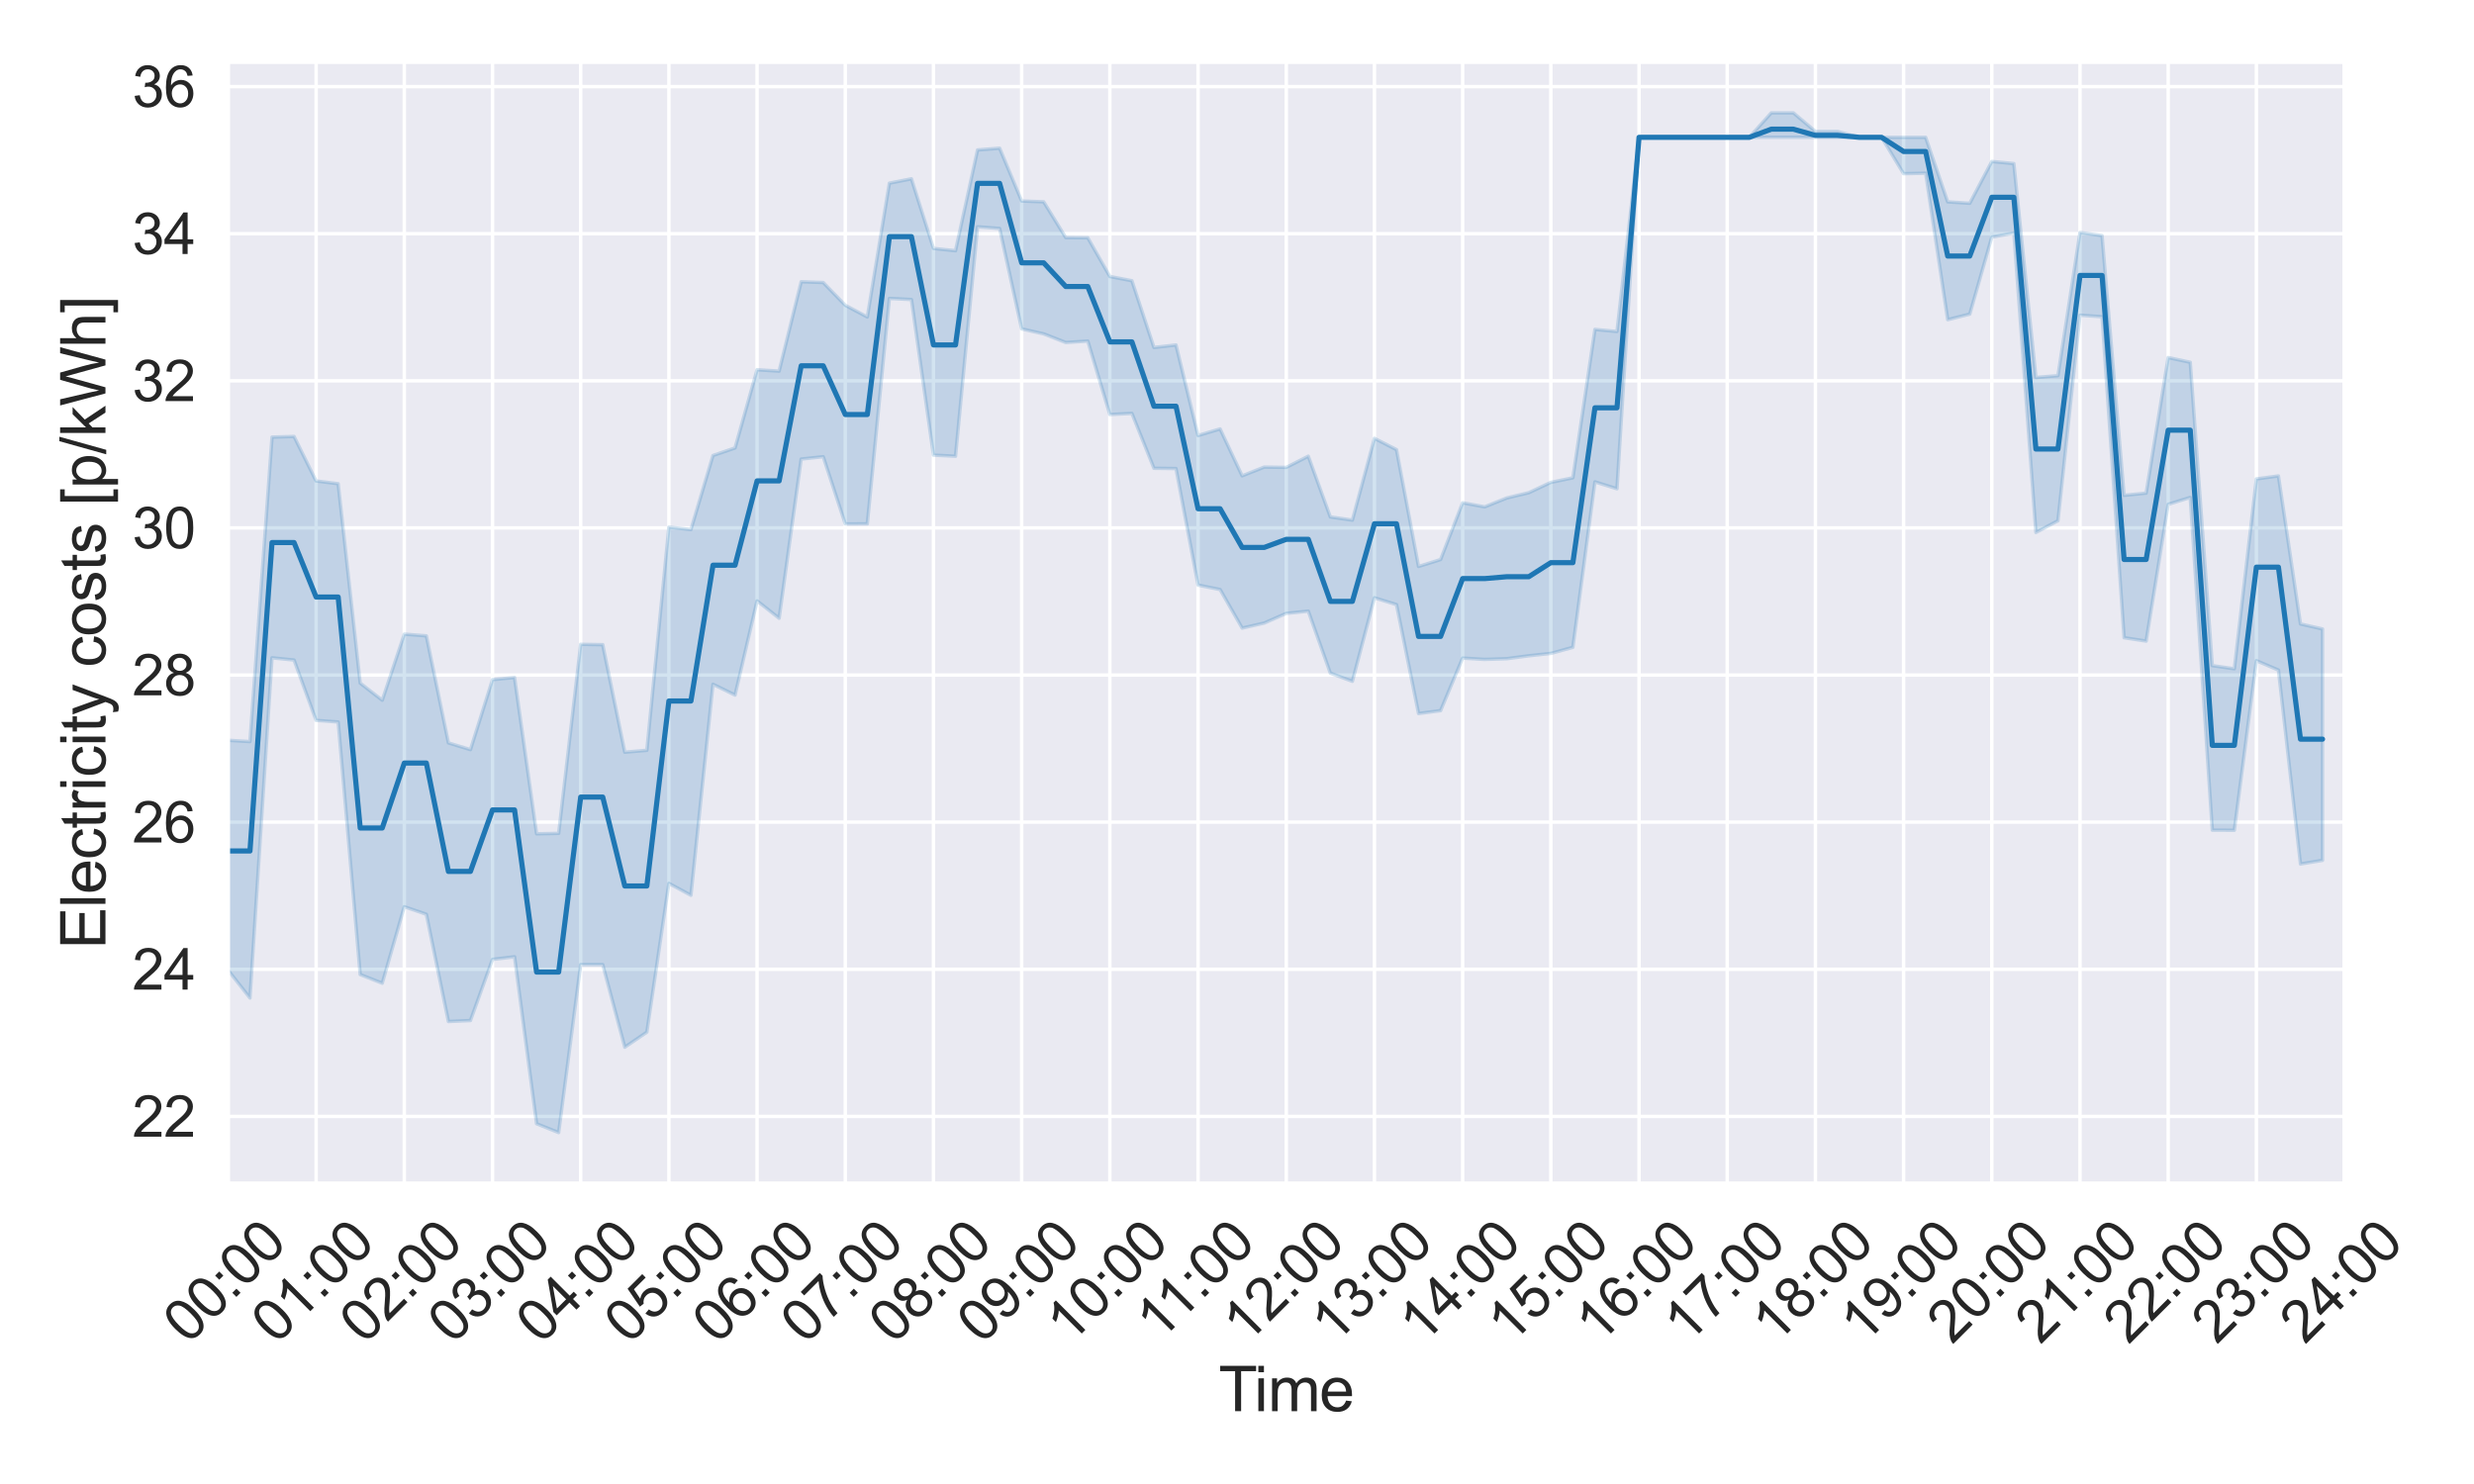 <?xml version="1.0" encoding="utf-8" standalone="no"?>
<!DOCTYPE svg PUBLIC "-//W3C//DTD SVG 1.1//EN"
  "http://www.w3.org/Graphics/SVG/1.1/DTD/svg11.dtd">
<svg xmlns:xlink="http://www.w3.org/1999/xlink" width="720pt" height="432pt" viewBox="0 0 720 432" xmlns="http://www.w3.org/2000/svg" version="1.1">
 <defs>
  <style type="text/css">*{stroke-linejoin: round; stroke-linecap: butt}</style>
 </defs>
 <g id="figure_1">
  <g id="patch_1">
   <path d="M 0 432 
L 720 432 
L 720 0 
L 0 0 
z
" style="fill: #ffffff"/>
  </g>
  <g id="axes_1">
   <g id="patch_2">
    <path d="M 66.33 344.547 
L 682.335 344.547 
L 682.335 18 
L 66.33 18 
z
" style="fill: #eaeaf2"/>
   </g>
   <g id="matplotlib.axis_1">
    <g id="xtick_1">
     <g id="line2d_1">
      <path d="M 66.33 344.547 
L 66.33 18 
" clip-path="url(#p50f8097644)" style="fill: none; stroke: #ffffff; stroke-linecap: round"/>
     </g>
     <g id="text_1">
      <!-- 00:00 -->
      <g style="fill: #262626" transform="translate(54.749 391.592) rotate(-45) scale(0.165 -0.165)">
       <defs>
        <path id="ArialMT-30" d="M 266 2259 
Q 266 3072 433 3567 
Q 600 4063 929 4331 
Q 1259 4600 1759 4600 
Q 2128 4600 2406 4451 
Q 2684 4303 2865 4023 
Q 3047 3744 3150 3342 
Q 3253 2941 3253 2259 
Q 3253 1453 3087 958 
Q 2922 463 2592 192 
Q 2263 -78 1759 -78 
Q 1097 -78 719 397 
Q 266 969 266 2259 
z
M 844 2259 
Q 844 1131 1108 757 
Q 1372 384 1759 384 
Q 2147 384 2411 759 
Q 2675 1134 2675 2259 
Q 2675 3391 2411 3762 
Q 2147 4134 1753 4134 
Q 1366 4134 1134 3806 
Q 844 3388 844 2259 
z
" transform="scale(0.016)"/>
        <path id="ArialMT-3a" d="M 578 2678 
L 578 3319 
L 1219 3319 
L 1219 2678 
L 578 2678 
z
M 578 0 
L 578 641 
L 1219 641 
L 1219 0 
L 578 0 
z
" transform="scale(0.016)"/>
       </defs>
       <use xlink:href="#ArialMT-30"/>
       <use xlink:href="#ArialMT-30" x="55.615"/>
       <use xlink:href="#ArialMT-3a" x="111.23"/>
       <use xlink:href="#ArialMT-30" x="139.014"/>
       <use xlink:href="#ArialMT-30" x="194.629"/>
      </g>
     </g>
    </g>
    <g id="xtick_2">
     <g id="line2d_2">
      <path d="M 91.997 344.547 
L 91.997 18 
" clip-path="url(#p50f8097644)" style="fill: none; stroke: #ffffff; stroke-linecap: round"/>
     </g>
     <g id="text_2">
      <!-- 01:00 -->
      <g style="fill: #262626" transform="translate(80.416 391.592) rotate(-45) scale(0.165 -0.165)">
       <defs>
        <path id="ArialMT-31" d="M 2384 0 
L 1822 0 
L 1822 3584 
Q 1619 3391 1289 3197 
Q 959 3003 697 2906 
L 697 3450 
Q 1169 3672 1522 3987 
Q 1875 4303 2022 4600 
L 2384 4600 
L 2384 0 
z
" transform="scale(0.016)"/>
       </defs>
       <use xlink:href="#ArialMT-30"/>
       <use xlink:href="#ArialMT-31" x="55.615"/>
       <use xlink:href="#ArialMT-3a" x="111.23"/>
       <use xlink:href="#ArialMT-30" x="139.014"/>
       <use xlink:href="#ArialMT-30" x="194.629"/>
      </g>
     </g>
    </g>
    <g id="xtick_3">
     <g id="line2d_3">
      <path d="M 117.664 344.547 
L 117.664 18 
" clip-path="url(#p50f8097644)" style="fill: none; stroke: #ffffff; stroke-linecap: round"/>
     </g>
     <g id="text_3">
      <!-- 02:00 -->
      <g style="fill: #262626" transform="translate(106.083 391.592) rotate(-45) scale(0.165 -0.165)">
       <defs>
        <path id="ArialMT-32" d="M 3222 541 
L 3222 0 
L 194 0 
Q 188 203 259 391 
Q 375 700 629 1000 
Q 884 1300 1366 1694 
Q 2113 2306 2375 2664 
Q 2638 3022 2638 3341 
Q 2638 3675 2398 3904 
Q 2159 4134 1775 4134 
Q 1369 4134 1125 3890 
Q 881 3647 878 3216 
L 300 3275 
Q 359 3922 746 4261 
Q 1134 4600 1788 4600 
Q 2447 4600 2831 4234 
Q 3216 3869 3216 3328 
Q 3216 3053 3103 2787 
Q 2991 2522 2730 2228 
Q 2469 1934 1863 1422 
Q 1356 997 1212 845 
Q 1069 694 975 541 
L 3222 541 
z
" transform="scale(0.016)"/>
       </defs>
       <use xlink:href="#ArialMT-30"/>
       <use xlink:href="#ArialMT-32" x="55.615"/>
       <use xlink:href="#ArialMT-3a" x="111.23"/>
       <use xlink:href="#ArialMT-30" x="139.014"/>
       <use xlink:href="#ArialMT-30" x="194.629"/>
      </g>
     </g>
    </g>
    <g id="xtick_4">
     <g id="line2d_4">
      <path d="M 143.331 344.547 
L 143.331 18 
" clip-path="url(#p50f8097644)" style="fill: none; stroke: #ffffff; stroke-linecap: round"/>
     </g>
     <g id="text_4">
      <!-- 03:00 -->
      <g style="fill: #262626" transform="translate(131.75 391.592) rotate(-45) scale(0.165 -0.165)">
       <defs>
        <path id="ArialMT-33" d="M 269 1209 
L 831 1284 
Q 928 806 1161 595 
Q 1394 384 1728 384 
Q 2125 384 2398 659 
Q 2672 934 2672 1341 
Q 2672 1728 2419 1979 
Q 2166 2231 1775 2231 
Q 1616 2231 1378 2169 
L 1441 2663 
Q 1497 2656 1531 2656 
Q 1891 2656 2178 2843 
Q 2466 3031 2466 3422 
Q 2466 3731 2256 3934 
Q 2047 4138 1716 4138 
Q 1388 4138 1169 3931 
Q 950 3725 888 3313 
L 325 3413 
Q 428 3978 793 4289 
Q 1159 4600 1703 4600 
Q 2078 4600 2393 4439 
Q 2709 4278 2876 4000 
Q 3044 3722 3044 3409 
Q 3044 3113 2884 2869 
Q 2725 2625 2413 2481 
Q 2819 2388 3044 2092 
Q 3269 1797 3269 1353 
Q 3269 753 2831 336 
Q 2394 -81 1725 -81 
Q 1122 -81 723 278 
Q 325 638 269 1209 
z
" transform="scale(0.016)"/>
       </defs>
       <use xlink:href="#ArialMT-30"/>
       <use xlink:href="#ArialMT-33" x="55.615"/>
       <use xlink:href="#ArialMT-3a" x="111.23"/>
       <use xlink:href="#ArialMT-30" x="139.014"/>
       <use xlink:href="#ArialMT-30" x="194.629"/>
      </g>
     </g>
    </g>
    <g id="xtick_5">
     <g id="line2d_5">
      <path d="M 168.998 344.547 
L 168.998 18 
" clip-path="url(#p50f8097644)" style="fill: none; stroke: #ffffff; stroke-linecap: round"/>
     </g>
     <g id="text_5">
      <!-- 04:00 -->
      <g style="fill: #262626" transform="translate(157.417 391.592) rotate(-45) scale(0.165 -0.165)">
       <defs>
        <path id="ArialMT-34" d="M 2069 0 
L 2069 1097 
L 81 1097 
L 81 1613 
L 2172 4581 
L 2631 4581 
L 2631 1613 
L 3250 1613 
L 3250 1097 
L 2631 1097 
L 2631 0 
L 2069 0 
z
M 2069 1613 
L 2069 3678 
L 634 1613 
L 2069 1613 
z
" transform="scale(0.016)"/>
       </defs>
       <use xlink:href="#ArialMT-30"/>
       <use xlink:href="#ArialMT-34" x="55.615"/>
       <use xlink:href="#ArialMT-3a" x="111.23"/>
       <use xlink:href="#ArialMT-30" x="139.014"/>
       <use xlink:href="#ArialMT-30" x="194.629"/>
      </g>
     </g>
    </g>
    <g id="xtick_6">
     <g id="line2d_6">
      <path d="M 194.664 344.547 
L 194.664 18 
" clip-path="url(#p50f8097644)" style="fill: none; stroke: #ffffff; stroke-linecap: round"/>
     </g>
     <g id="text_6">
      <!-- 05:00 -->
      <g style="fill: #262626" transform="translate(183.084 391.592) rotate(-45) scale(0.165 -0.165)">
       <defs>
        <path id="ArialMT-35" d="M 266 1200 
L 856 1250 
Q 922 819 1161 601 
Q 1400 384 1738 384 
Q 2144 384 2425 690 
Q 2706 997 2706 1503 
Q 2706 1984 2436 2262 
Q 2166 2541 1728 2541 
Q 1456 2541 1237 2417 
Q 1019 2294 894 2097 
L 366 2166 
L 809 4519 
L 3088 4519 
L 3088 3981 
L 1259 3981 
L 1013 2750 
Q 1425 3038 1878 3038 
Q 2478 3038 2890 2622 
Q 3303 2206 3303 1553 
Q 3303 931 2941 478 
Q 2500 -78 1738 -78 
Q 1113 -78 717 272 
Q 322 622 266 1200 
z
" transform="scale(0.016)"/>
       </defs>
       <use xlink:href="#ArialMT-30"/>
       <use xlink:href="#ArialMT-35" x="55.615"/>
       <use xlink:href="#ArialMT-3a" x="111.23"/>
       <use xlink:href="#ArialMT-30" x="139.014"/>
       <use xlink:href="#ArialMT-30" x="194.629"/>
      </g>
     </g>
    </g>
    <g id="xtick_7">
     <g id="line2d_7">
      <path d="M 220.331 344.547 
L 220.331 18 
" clip-path="url(#p50f8097644)" style="fill: none; stroke: #ffffff; stroke-linecap: round"/>
     </g>
     <g id="text_7">
      <!-- 06:00 -->
      <g style="fill: #262626" transform="translate(208.751 391.592) rotate(-45) scale(0.165 -0.165)">
       <defs>
        <path id="ArialMT-36" d="M 3184 3459 
L 2625 3416 
Q 2550 3747 2413 3897 
Q 2184 4138 1850 4138 
Q 1581 4138 1378 3988 
Q 1113 3794 959 3422 
Q 806 3050 800 2363 
Q 1003 2672 1297 2822 
Q 1591 2972 1913 2972 
Q 2475 2972 2870 2558 
Q 3266 2144 3266 1488 
Q 3266 1056 3080 686 
Q 2894 316 2569 119 
Q 2244 -78 1831 -78 
Q 1128 -78 684 439 
Q 241 956 241 2144 
Q 241 3472 731 4075 
Q 1159 4600 1884 4600 
Q 2425 4600 2770 4297 
Q 3116 3994 3184 3459 
z
M 888 1484 
Q 888 1194 1011 928 
Q 1134 663 1356 523 
Q 1578 384 1822 384 
Q 2178 384 2434 671 
Q 2691 959 2691 1453 
Q 2691 1928 2437 2201 
Q 2184 2475 1800 2475 
Q 1419 2475 1153 2201 
Q 888 1928 888 1484 
z
" transform="scale(0.016)"/>
       </defs>
       <use xlink:href="#ArialMT-30"/>
       <use xlink:href="#ArialMT-36" x="55.615"/>
       <use xlink:href="#ArialMT-3a" x="111.23"/>
       <use xlink:href="#ArialMT-30" x="139.014"/>
       <use xlink:href="#ArialMT-30" x="194.629"/>
      </g>
     </g>
    </g>
    <g id="xtick_8">
     <g id="line2d_8">
      <path d="M 245.998 344.547 
L 245.998 18 
" clip-path="url(#p50f8097644)" style="fill: none; stroke: #ffffff; stroke-linecap: round"/>
     </g>
     <g id="text_8">
      <!-- 07:00 -->
      <g style="fill: #262626" transform="translate(234.418 391.592) rotate(-45) scale(0.165 -0.165)">
       <defs>
        <path id="ArialMT-37" d="M 303 3981 
L 303 4522 
L 3269 4522 
L 3269 4084 
Q 2831 3619 2401 2847 
Q 1972 2075 1738 1259 
Q 1569 684 1522 0 
L 944 0 
Q 953 541 1156 1306 
Q 1359 2072 1739 2783 
Q 2119 3494 2547 3981 
L 303 3981 
z
" transform="scale(0.016)"/>
       </defs>
       <use xlink:href="#ArialMT-30"/>
       <use xlink:href="#ArialMT-37" x="55.615"/>
       <use xlink:href="#ArialMT-3a" x="111.23"/>
       <use xlink:href="#ArialMT-30" x="139.014"/>
       <use xlink:href="#ArialMT-30" x="194.629"/>
      </g>
     </g>
    </g>
    <g id="xtick_9">
     <g id="line2d_9">
      <path d="M 271.665 344.547 
L 271.665 18 
" clip-path="url(#p50f8097644)" style="fill: none; stroke: #ffffff; stroke-linecap: round"/>
     </g>
     <g id="text_9">
      <!-- 08:00 -->
      <g style="fill: #262626" transform="translate(260.084 391.592) rotate(-45) scale(0.165 -0.165)">
       <defs>
        <path id="ArialMT-38" d="M 1131 2484 
Q 781 2613 612 2850 
Q 444 3088 444 3419 
Q 444 3919 803 4259 
Q 1163 4600 1759 4600 
Q 2359 4600 2725 4251 
Q 3091 3903 3091 3403 
Q 3091 3084 2923 2848 
Q 2756 2613 2416 2484 
Q 2838 2347 3058 2040 
Q 3278 1734 3278 1309 
Q 3278 722 2862 322 
Q 2447 -78 1769 -78 
Q 1091 -78 675 323 
Q 259 725 259 1325 
Q 259 1772 486 2073 
Q 713 2375 1131 2484 
z
M 1019 3438 
Q 1019 3113 1228 2906 
Q 1438 2700 1772 2700 
Q 2097 2700 2305 2904 
Q 2513 3109 2513 3406 
Q 2513 3716 2298 3927 
Q 2084 4138 1766 4138 
Q 1444 4138 1231 3931 
Q 1019 3725 1019 3438 
z
M 838 1322 
Q 838 1081 952 856 
Q 1066 631 1291 507 
Q 1516 384 1775 384 
Q 2178 384 2440 643 
Q 2703 903 2703 1303 
Q 2703 1709 2433 1975 
Q 2163 2241 1756 2241 
Q 1359 2241 1098 1978 
Q 838 1716 838 1322 
z
" transform="scale(0.016)"/>
       </defs>
       <use xlink:href="#ArialMT-30"/>
       <use xlink:href="#ArialMT-38" x="55.615"/>
       <use xlink:href="#ArialMT-3a" x="111.23"/>
       <use xlink:href="#ArialMT-30" x="139.014"/>
       <use xlink:href="#ArialMT-30" x="194.629"/>
      </g>
     </g>
    </g>
    <g id="xtick_10">
     <g id="line2d_10">
      <path d="M 297.332 344.547 
L 297.332 18 
" clip-path="url(#p50f8097644)" style="fill: none; stroke: #ffffff; stroke-linecap: round"/>
     </g>
     <g id="text_10">
      <!-- 09:00 -->
      <g style="fill: #262626" transform="translate(285.751 391.592) rotate(-45) scale(0.165 -0.165)">
       <defs>
        <path id="ArialMT-39" d="M 350 1059 
L 891 1109 
Q 959 728 1153 556 
Q 1347 384 1650 384 
Q 1909 384 2104 503 
Q 2300 622 2425 820 
Q 2550 1019 2634 1356 
Q 2719 1694 2719 2044 
Q 2719 2081 2716 2156 
Q 2547 1888 2255 1720 
Q 1963 1553 1622 1553 
Q 1053 1553 659 1965 
Q 266 2378 266 3053 
Q 266 3750 677 4175 
Q 1088 4600 1706 4600 
Q 2153 4600 2523 4359 
Q 2894 4119 3086 3673 
Q 3278 3228 3278 2384 
Q 3278 1506 3087 986 
Q 2897 466 2520 194 
Q 2144 -78 1638 -78 
Q 1100 -78 759 220 
Q 419 519 350 1059 
z
M 2653 3081 
Q 2653 3566 2395 3850 
Q 2138 4134 1775 4134 
Q 1400 4134 1122 3828 
Q 844 3522 844 3034 
Q 844 2597 1108 2323 
Q 1372 2050 1759 2050 
Q 2150 2050 2401 2323 
Q 2653 2597 2653 3081 
z
" transform="scale(0.016)"/>
       </defs>
       <use xlink:href="#ArialMT-30"/>
       <use xlink:href="#ArialMT-39" x="55.615"/>
       <use xlink:href="#ArialMT-3a" x="111.23"/>
       <use xlink:href="#ArialMT-30" x="139.014"/>
       <use xlink:href="#ArialMT-30" x="194.629"/>
      </g>
     </g>
    </g>
    <g id="xtick_11">
     <g id="line2d_11">
      <path d="M 322.999 344.547 
L 322.999 18 
" clip-path="url(#p50f8097644)" style="fill: none; stroke: #ffffff; stroke-linecap: round"/>
     </g>
     <g id="text_11">
      <!-- 10:00 -->
      <g style="fill: #262626" transform="translate(311.418 391.592) rotate(-45) scale(0.165 -0.165)">
       <use xlink:href="#ArialMT-31"/>
       <use xlink:href="#ArialMT-30" x="55.615"/>
       <use xlink:href="#ArialMT-3a" x="111.23"/>
       <use xlink:href="#ArialMT-30" x="139.014"/>
       <use xlink:href="#ArialMT-30" x="194.629"/>
      </g>
     </g>
    </g>
    <g id="xtick_12">
     <g id="line2d_12">
      <path d="M 348.666 344.547 
L 348.666 18 
" clip-path="url(#p50f8097644)" style="fill: none; stroke: #ffffff; stroke-linecap: round"/>
     </g>
     <g id="text_12">
      <!-- 11:00 -->
      <g style="fill: #262626" transform="translate(337.515 390.732) rotate(-45) scale(0.165 -0.165)">
       <use xlink:href="#ArialMT-31"/>
       <use xlink:href="#ArialMT-31" x="48.24"/>
       <use xlink:href="#ArialMT-3a" x="103.855"/>
       <use xlink:href="#ArialMT-30" x="131.639"/>
       <use xlink:href="#ArialMT-30" x="187.254"/>
      </g>
     </g>
    </g>
    <g id="xtick_13">
     <g id="line2d_13">
      <path d="M 374.333 344.547 
L 374.333 18 
" clip-path="url(#p50f8097644)" style="fill: none; stroke: #ffffff; stroke-linecap: round"/>
     </g>
     <g id="text_13">
      <!-- 12:00 -->
      <g style="fill: #262626" transform="translate(362.752 391.592) rotate(-45) scale(0.165 -0.165)">
       <use xlink:href="#ArialMT-31"/>
       <use xlink:href="#ArialMT-32" x="55.615"/>
       <use xlink:href="#ArialMT-3a" x="111.23"/>
       <use xlink:href="#ArialMT-30" x="139.014"/>
       <use xlink:href="#ArialMT-30" x="194.629"/>
      </g>
     </g>
    </g>
    <g id="xtick_14">
     <g id="line2d_14">
      <path d="M 400 344.547 
L 400 18 
" clip-path="url(#p50f8097644)" style="fill: none; stroke: #ffffff; stroke-linecap: round"/>
     </g>
     <g id="text_14">
      <!-- 13:00 -->
      <g style="fill: #262626" transform="translate(388.419 391.592) rotate(-45) scale(0.165 -0.165)">
       <use xlink:href="#ArialMT-31"/>
       <use xlink:href="#ArialMT-33" x="55.615"/>
       <use xlink:href="#ArialMT-3a" x="111.23"/>
       <use xlink:href="#ArialMT-30" x="139.014"/>
       <use xlink:href="#ArialMT-30" x="194.629"/>
      </g>
     </g>
    </g>
    <g id="xtick_15">
     <g id="line2d_15">
      <path d="M 425.666 344.547 
L 425.666 18 
" clip-path="url(#p50f8097644)" style="fill: none; stroke: #ffffff; stroke-linecap: round"/>
     </g>
     <g id="text_15">
      <!-- 14:00 -->
      <g style="fill: #262626" transform="translate(414.086 391.592) rotate(-45) scale(0.165 -0.165)">
       <use xlink:href="#ArialMT-31"/>
       <use xlink:href="#ArialMT-34" x="55.615"/>
       <use xlink:href="#ArialMT-3a" x="111.23"/>
       <use xlink:href="#ArialMT-30" x="139.014"/>
       <use xlink:href="#ArialMT-30" x="194.629"/>
      </g>
     </g>
    </g>
    <g id="xtick_16">
     <g id="line2d_16">
      <path d="M 451.333 344.547 
L 451.333 18 
" clip-path="url(#p50f8097644)" style="fill: none; stroke: #ffffff; stroke-linecap: round"/>
     </g>
     <g id="text_16">
      <!-- 15:00 -->
      <g style="fill: #262626" transform="translate(439.753 391.592) rotate(-45) scale(0.165 -0.165)">
       <use xlink:href="#ArialMT-31"/>
       <use xlink:href="#ArialMT-35" x="55.615"/>
       <use xlink:href="#ArialMT-3a" x="111.23"/>
       <use xlink:href="#ArialMT-30" x="139.014"/>
       <use xlink:href="#ArialMT-30" x="194.629"/>
      </g>
     </g>
    </g>
    <g id="xtick_17">
     <g id="line2d_17">
      <path d="M 477 344.547 
L 477 18 
" clip-path="url(#p50f8097644)" style="fill: none; stroke: #ffffff; stroke-linecap: round"/>
     </g>
     <g id="text_17">
      <!-- 16:00 -->
      <g style="fill: #262626" transform="translate(465.42 391.592) rotate(-45) scale(0.165 -0.165)">
       <use xlink:href="#ArialMT-31"/>
       <use xlink:href="#ArialMT-36" x="55.615"/>
       <use xlink:href="#ArialMT-3a" x="111.23"/>
       <use xlink:href="#ArialMT-30" x="139.014"/>
       <use xlink:href="#ArialMT-30" x="194.629"/>
      </g>
     </g>
    </g>
    <g id="xtick_18">
     <g id="line2d_18">
      <path d="M 502.667 344.547 
L 502.667 18 
" clip-path="url(#p50f8097644)" style="fill: none; stroke: #ffffff; stroke-linecap: round"/>
     </g>
     <g id="text_18">
      <!-- 17:00 -->
      <g style="fill: #262626" transform="translate(491.086 391.592) rotate(-45) scale(0.165 -0.165)">
       <use xlink:href="#ArialMT-31"/>
       <use xlink:href="#ArialMT-37" x="55.615"/>
       <use xlink:href="#ArialMT-3a" x="111.23"/>
       <use xlink:href="#ArialMT-30" x="139.014"/>
       <use xlink:href="#ArialMT-30" x="194.629"/>
      </g>
     </g>
    </g>
    <g id="xtick_19">
     <g id="line2d_19">
      <path d="M 528.334 344.547 
L 528.334 18 
" clip-path="url(#p50f8097644)" style="fill: none; stroke: #ffffff; stroke-linecap: round"/>
     </g>
     <g id="text_19">
      <!-- 18:00 -->
      <g style="fill: #262626" transform="translate(516.753 391.592) rotate(-45) scale(0.165 -0.165)">
       <use xlink:href="#ArialMT-31"/>
       <use xlink:href="#ArialMT-38" x="55.615"/>
       <use xlink:href="#ArialMT-3a" x="111.23"/>
       <use xlink:href="#ArialMT-30" x="139.014"/>
       <use xlink:href="#ArialMT-30" x="194.629"/>
      </g>
     </g>
    </g>
    <g id="xtick_20">
     <g id="line2d_20">
      <path d="M 554.001 344.547 
L 554.001 18 
" clip-path="url(#p50f8097644)" style="fill: none; stroke: #ffffff; stroke-linecap: round"/>
     </g>
     <g id="text_20">
      <!-- 19:00 -->
      <g style="fill: #262626" transform="translate(542.42 391.592) rotate(-45) scale(0.165 -0.165)">
       <use xlink:href="#ArialMT-31"/>
       <use xlink:href="#ArialMT-39" x="55.615"/>
       <use xlink:href="#ArialMT-3a" x="111.23"/>
       <use xlink:href="#ArialMT-30" x="139.014"/>
       <use xlink:href="#ArialMT-30" x="194.629"/>
      </g>
     </g>
    </g>
    <g id="xtick_21">
     <g id="line2d_21">
      <path d="M 579.668 344.547 
L 579.668 18 
" clip-path="url(#p50f8097644)" style="fill: none; stroke: #ffffff; stroke-linecap: round"/>
     </g>
     <g id="text_21">
      <!-- 20:00 -->
      <g style="fill: #262626" transform="translate(568.087 391.592) rotate(-45) scale(0.165 -0.165)">
       <use xlink:href="#ArialMT-32"/>
       <use xlink:href="#ArialMT-30" x="55.615"/>
       <use xlink:href="#ArialMT-3a" x="111.23"/>
       <use xlink:href="#ArialMT-30" x="139.014"/>
       <use xlink:href="#ArialMT-30" x="194.629"/>
      </g>
     </g>
    </g>
    <g id="xtick_22">
     <g id="line2d_22">
      <path d="M 605.335 344.547 
L 605.335 18 
" clip-path="url(#p50f8097644)" style="fill: none; stroke: #ffffff; stroke-linecap: round"/>
     </g>
     <g id="text_22">
      <!-- 21:00 -->
      <g style="fill: #262626" transform="translate(593.754 391.592) rotate(-45) scale(0.165 -0.165)">
       <use xlink:href="#ArialMT-32"/>
       <use xlink:href="#ArialMT-31" x="55.615"/>
       <use xlink:href="#ArialMT-3a" x="111.23"/>
       <use xlink:href="#ArialMT-30" x="139.014"/>
       <use xlink:href="#ArialMT-30" x="194.629"/>
      </g>
     </g>
    </g>
    <g id="xtick_23">
     <g id="line2d_23">
      <path d="M 631.002 344.547 
L 631.002 18 
" clip-path="url(#p50f8097644)" style="fill: none; stroke: #ffffff; stroke-linecap: round"/>
     </g>
     <g id="text_23">
      <!-- 22:00 -->
      <g style="fill: #262626" transform="translate(619.421 391.592) rotate(-45) scale(0.165 -0.165)">
       <use xlink:href="#ArialMT-32"/>
       <use xlink:href="#ArialMT-32" x="55.615"/>
       <use xlink:href="#ArialMT-3a" x="111.23"/>
       <use xlink:href="#ArialMT-30" x="139.014"/>
       <use xlink:href="#ArialMT-30" x="194.629"/>
      </g>
     </g>
    </g>
    <g id="xtick_24">
     <g id="line2d_24">
      <path d="M 656.668 344.547 
L 656.668 18 
" clip-path="url(#p50f8097644)" style="fill: none; stroke: #ffffff; stroke-linecap: round"/>
     </g>
     <g id="text_24">
      <!-- 23:00 -->
      <g style="fill: #262626" transform="translate(645.088 391.592) rotate(-45) scale(0.165 -0.165)">
       <use xlink:href="#ArialMT-32"/>
       <use xlink:href="#ArialMT-33" x="55.615"/>
       <use xlink:href="#ArialMT-3a" x="111.23"/>
       <use xlink:href="#ArialMT-30" x="139.014"/>
       <use xlink:href="#ArialMT-30" x="194.629"/>
      </g>
     </g>
    </g>
    <g id="xtick_25">
     <g id="line2d_25">
      <path d="M 682.335 344.547 
L 682.335 18 
" clip-path="url(#p50f8097644)" style="fill: none; stroke: #ffffff; stroke-linecap: round"/>
     </g>
     <g id="text_25">
      <!-- 24:00 -->
      <g style="fill: #262626" transform="translate(670.755 391.592) rotate(-45) scale(0.165 -0.165)">
       <use xlink:href="#ArialMT-32"/>
       <use xlink:href="#ArialMT-34" x="55.615"/>
       <use xlink:href="#ArialMT-3a" x="111.23"/>
       <use xlink:href="#ArialMT-30" x="139.014"/>
       <use xlink:href="#ArialMT-30" x="194.629"/>
      </g>
     </g>
    </g>
    <g id="text_26">
     <!-- Time -->
     <g style="fill: #262626" transform="translate(354.672 410.795) scale(0.18 -0.18)">
      <defs>
       <path id="ArialMT-54" d="M 1659 0 
L 1659 4041 
L 150 4041 
L 150 4581 
L 3781 4581 
L 3781 4041 
L 2266 4041 
L 2266 0 
L 1659 0 
z
" transform="scale(0.016)"/>
       <path id="ArialMT-69" d="M 425 3934 
L 425 4581 
L 988 4581 
L 988 3934 
L 425 3934 
z
M 425 0 
L 425 3319 
L 988 3319 
L 988 0 
L 425 0 
z
" transform="scale(0.016)"/>
       <path id="ArialMT-6d" d="M 422 0 
L 422 3319 
L 925 3319 
L 925 2853 
Q 1081 3097 1340 3245 
Q 1600 3394 1931 3394 
Q 2300 3394 2536 3241 
Q 2772 3088 2869 2813 
Q 3263 3394 3894 3394 
Q 4388 3394 4653 3120 
Q 4919 2847 4919 2278 
L 4919 0 
L 4359 0 
L 4359 2091 
Q 4359 2428 4304 2576 
Q 4250 2725 4106 2815 
Q 3963 2906 3769 2906 
Q 3419 2906 3187 2673 
Q 2956 2441 2956 1928 
L 2956 0 
L 2394 0 
L 2394 2156 
Q 2394 2531 2256 2718 
Q 2119 2906 1806 2906 
Q 1569 2906 1367 2781 
Q 1166 2656 1075 2415 
Q 984 2175 984 1722 
L 984 0 
L 422 0 
z
" transform="scale(0.016)"/>
       <path id="ArialMT-65" d="M 2694 1069 
L 3275 997 
Q 3138 488 2766 206 
Q 2394 -75 1816 -75 
Q 1088 -75 661 373 
Q 234 822 234 1631 
Q 234 2469 665 2931 
Q 1097 3394 1784 3394 
Q 2450 3394 2872 2941 
Q 3294 2488 3294 1666 
Q 3294 1616 3291 1516 
L 816 1516 
Q 847 969 1125 678 
Q 1403 388 1819 388 
Q 2128 388 2347 550 
Q 2566 713 2694 1069 
z
M 847 1978 
L 2700 1978 
Q 2663 2397 2488 2606 
Q 2219 2931 1791 2931 
Q 1403 2931 1139 2672 
Q 875 2413 847 1978 
z
" transform="scale(0.016)"/>
      </defs>
      <use xlink:href="#ArialMT-54"/>
      <use xlink:href="#ArialMT-69" x="57.334"/>
      <use xlink:href="#ArialMT-6d" x="79.551"/>
      <use xlink:href="#ArialMT-65" x="162.852"/>
     </g>
    </g>
   </g>
   <g id="matplotlib.axis_2">
    <g id="ytick_1">
     <g id="line2d_26">
      <path d="M 66.33 324.99 
L 682.335 324.99 
" clip-path="url(#p50f8097644)" style="fill: none; stroke: #ffffff; stroke-linecap: round"/>
     </g>
     <g id="text_27">
      <!-- 22 -->
      <g style="fill: #262626" transform="translate(38.479 330.895) scale(0.165 -0.165)">
       <use xlink:href="#ArialMT-32"/>
       <use xlink:href="#ArialMT-32" x="55.615"/>
      </g>
     </g>
    </g>
    <g id="ytick_2">
     <g id="line2d_27">
      <path d="M 66.33 282.163 
L 682.335 282.163 
" clip-path="url(#p50f8097644)" style="fill: none; stroke: #ffffff; stroke-linecap: round"/>
     </g>
     <g id="text_28">
      <!-- 24 -->
      <g style="fill: #262626" transform="translate(38.479 288.068) scale(0.165 -0.165)">
       <use xlink:href="#ArialMT-32"/>
       <use xlink:href="#ArialMT-34" x="55.615"/>
      </g>
     </g>
    </g>
    <g id="ytick_3">
     <g id="line2d_28">
      <path d="M 66.33 239.336 
L 682.335 239.336 
" clip-path="url(#p50f8097644)" style="fill: none; stroke: #ffffff; stroke-linecap: round"/>
     </g>
     <g id="text_29">
      <!-- 26 -->
      <g style="fill: #262626" transform="translate(38.479 245.242) scale(0.165 -0.165)">
       <use xlink:href="#ArialMT-32"/>
       <use xlink:href="#ArialMT-36" x="55.615"/>
      </g>
     </g>
    </g>
    <g id="ytick_4">
     <g id="line2d_29">
      <path d="M 66.33 196.51 
L 682.335 196.51 
" clip-path="url(#p50f8097644)" style="fill: none; stroke: #ffffff; stroke-linecap: round"/>
     </g>
     <g id="text_30">
      <!-- 28 -->
      <g style="fill: #262626" transform="translate(38.479 202.415) scale(0.165 -0.165)">
       <use xlink:href="#ArialMT-32"/>
       <use xlink:href="#ArialMT-38" x="55.615"/>
      </g>
     </g>
    </g>
    <g id="ytick_5">
     <g id="line2d_30">
      <path d="M 66.33 153.683 
L 682.335 153.683 
" clip-path="url(#p50f8097644)" style="fill: none; stroke: #ffffff; stroke-linecap: round"/>
     </g>
     <g id="text_31">
      <!-- 30 -->
      <g style="fill: #262626" transform="translate(38.479 159.588) scale(0.165 -0.165)">
       <use xlink:href="#ArialMT-33"/>
       <use xlink:href="#ArialMT-30" x="55.615"/>
      </g>
     </g>
    </g>
    <g id="ytick_6">
     <g id="line2d_31">
      <path d="M 66.33 110.856 
L 682.335 110.856 
" clip-path="url(#p50f8097644)" style="fill: none; stroke: #ffffff; stroke-linecap: round"/>
     </g>
     <g id="text_32">
      <!-- 32 -->
      <g style="fill: #262626" transform="translate(38.479 116.762) scale(0.165 -0.165)">
       <use xlink:href="#ArialMT-33"/>
       <use xlink:href="#ArialMT-32" x="55.615"/>
      </g>
     </g>
    </g>
    <g id="ytick_7">
     <g id="line2d_32">
      <path d="M 66.33 68.03 
L 682.335 68.03 
" clip-path="url(#p50f8097644)" style="fill: none; stroke: #ffffff; stroke-linecap: round"/>
     </g>
     <g id="text_33">
      <!-- 34 -->
      <g style="fill: #262626" transform="translate(38.479 73.935) scale(0.165 -0.165)">
       <use xlink:href="#ArialMT-33"/>
       <use xlink:href="#ArialMT-34" x="55.615"/>
      </g>
     </g>
    </g>
    <g id="ytick_8">
     <g id="line2d_33">
      <path d="M 66.33 25.203 
L 682.335 25.203 
" clip-path="url(#p50f8097644)" style="fill: none; stroke: #ffffff; stroke-linecap: round"/>
     </g>
     <g id="text_34">
      <!-- 36 -->
      <g style="fill: #262626" transform="translate(38.479 31.108) scale(0.165 -0.165)">
       <use xlink:href="#ArialMT-33"/>
       <use xlink:href="#ArialMT-36" x="55.615"/>
      </g>
     </g>
    </g>
    <g id="text_35">
     <!-- Electricity costs [p/kWh] -->
     <g style="fill: #262626" transform="translate(30.69 276.29) rotate(-90) scale(0.18 -0.18)">
      <defs>
       <path id="ArialMT-45" d="M 506 0 
L 506 4581 
L 3819 4581 
L 3819 4041 
L 1113 4041 
L 1113 2638 
L 3647 2638 
L 3647 2100 
L 1113 2100 
L 1113 541 
L 3925 541 
L 3925 0 
L 506 0 
z
" transform="scale(0.016)"/>
       <path id="ArialMT-6c" d="M 409 0 
L 409 4581 
L 972 4581 
L 972 0 
L 409 0 
z
" transform="scale(0.016)"/>
       <path id="ArialMT-63" d="M 2588 1216 
L 3141 1144 
Q 3050 572 2676 248 
Q 2303 -75 1759 -75 
Q 1078 -75 664 370 
Q 250 816 250 1647 
Q 250 2184 428 2587 
Q 606 2991 970 3192 
Q 1334 3394 1763 3394 
Q 2303 3394 2647 3120 
Q 2991 2847 3088 2344 
L 2541 2259 
Q 2463 2594 2264 2762 
Q 2066 2931 1784 2931 
Q 1359 2931 1093 2626 
Q 828 2322 828 1663 
Q 828 994 1084 691 
Q 1341 388 1753 388 
Q 2084 388 2306 591 
Q 2528 794 2588 1216 
z
" transform="scale(0.016)"/>
       <path id="ArialMT-74" d="M 1650 503 
L 1731 6 
Q 1494 -44 1306 -44 
Q 1000 -44 831 53 
Q 663 150 594 308 
Q 525 466 525 972 
L 525 2881 
L 113 2881 
L 113 3319 
L 525 3319 
L 525 4141 
L 1084 4478 
L 1084 3319 
L 1650 3319 
L 1650 2881 
L 1084 2881 
L 1084 941 
Q 1084 700 1114 631 
Q 1144 563 1211 522 
Q 1278 481 1403 481 
Q 1497 481 1650 503 
z
" transform="scale(0.016)"/>
       <path id="ArialMT-72" d="M 416 0 
L 416 3319 
L 922 3319 
L 922 2816 
Q 1116 3169 1280 3281 
Q 1444 3394 1641 3394 
Q 1925 3394 2219 3213 
L 2025 2691 
Q 1819 2813 1613 2813 
Q 1428 2813 1281 2702 
Q 1134 2591 1072 2394 
Q 978 2094 978 1738 
L 978 0 
L 416 0 
z
" transform="scale(0.016)"/>
       <path id="ArialMT-79" d="M 397 -1278 
L 334 -750 
Q 519 -800 656 -800 
Q 844 -800 956 -737 
Q 1069 -675 1141 -563 
Q 1194 -478 1313 -144 
Q 1328 -97 1363 -6 
L 103 3319 
L 709 3319 
L 1400 1397 
Q 1534 1031 1641 628 
Q 1738 1016 1872 1384 
L 2581 3319 
L 3144 3319 
L 1881 -56 
Q 1678 -603 1566 -809 
Q 1416 -1088 1222 -1217 
Q 1028 -1347 759 -1347 
Q 597 -1347 397 -1278 
z
" transform="scale(0.016)"/>
       <path id="ArialMT-20" transform="scale(0.016)"/>
       <path id="ArialMT-6f" d="M 213 1659 
Q 213 2581 725 3025 
Q 1153 3394 1769 3394 
Q 2453 3394 2887 2945 
Q 3322 2497 3322 1706 
Q 3322 1066 3130 698 
Q 2938 331 2570 128 
Q 2203 -75 1769 -75 
Q 1072 -75 642 372 
Q 213 819 213 1659 
z
M 791 1659 
Q 791 1022 1069 705 
Q 1347 388 1769 388 
Q 2188 388 2466 706 
Q 2744 1025 2744 1678 
Q 2744 2294 2464 2611 
Q 2184 2928 1769 2928 
Q 1347 2928 1069 2612 
Q 791 2297 791 1659 
z
" transform="scale(0.016)"/>
       <path id="ArialMT-73" d="M 197 991 
L 753 1078 
Q 800 744 1014 566 
Q 1228 388 1613 388 
Q 2000 388 2187 545 
Q 2375 703 2375 916 
Q 2375 1106 2209 1216 
Q 2094 1291 1634 1406 
Q 1016 1563 777 1677 
Q 538 1791 414 1992 
Q 291 2194 291 2438 
Q 291 2659 392 2848 
Q 494 3038 669 3163 
Q 800 3259 1026 3326 
Q 1253 3394 1513 3394 
Q 1903 3394 2198 3281 
Q 2494 3169 2634 2976 
Q 2775 2784 2828 2463 
L 2278 2388 
Q 2241 2644 2061 2787 
Q 1881 2931 1553 2931 
Q 1166 2931 1000 2803 
Q 834 2675 834 2503 
Q 834 2394 903 2306 
Q 972 2216 1119 2156 
Q 1203 2125 1616 2013 
Q 2213 1853 2448 1751 
Q 2684 1650 2818 1456 
Q 2953 1263 2953 975 
Q 2953 694 2789 445 
Q 2625 197 2315 61 
Q 2006 -75 1616 -75 
Q 969 -75 630 194 
Q 291 463 197 991 
z
" transform="scale(0.016)"/>
       <path id="ArialMT-5b" d="M 434 -1272 
L 434 4581 
L 1675 4581 
L 1675 4116 
L 997 4116 
L 997 -806 
L 1675 -806 
L 1675 -1272 
L 434 -1272 
z
" transform="scale(0.016)"/>
       <path id="ArialMT-70" d="M 422 -1272 
L 422 3319 
L 934 3319 
L 934 2888 
Q 1116 3141 1344 3267 
Q 1572 3394 1897 3394 
Q 2322 3394 2647 3175 
Q 2972 2956 3137 2557 
Q 3303 2159 3303 1684 
Q 3303 1175 3120 767 
Q 2938 359 2589 142 
Q 2241 -75 1856 -75 
Q 1575 -75 1351 44 
Q 1128 163 984 344 
L 984 -1272 
L 422 -1272 
z
M 931 1641 
Q 931 1000 1190 694 
Q 1450 388 1819 388 
Q 2194 388 2461 705 
Q 2728 1022 2728 1688 
Q 2728 2322 2467 2637 
Q 2206 2953 1844 2953 
Q 1484 2953 1207 2617 
Q 931 2281 931 1641 
z
" transform="scale(0.016)"/>
       <path id="ArialMT-2f" d="M 0 -78 
L 1328 4659 
L 1778 4659 
L 453 -78 
L 0 -78 
z
" transform="scale(0.016)"/>
       <path id="ArialMT-6b" d="M 425 0 
L 425 4581 
L 988 4581 
L 988 1969 
L 2319 3319 
L 3047 3319 
L 1778 2088 
L 3175 0 
L 2481 0 
L 1384 1697 
L 988 1316 
L 988 0 
L 425 0 
z
" transform="scale(0.016)"/>
       <path id="ArialMT-57" d="M 1294 0 
L 78 4581 
L 700 4581 
L 1397 1578 
Q 1509 1106 1591 641 
Q 1766 1375 1797 1488 
L 2669 4581 
L 3400 4581 
L 4056 2263 
Q 4303 1400 4413 641 
Q 4500 1075 4641 1638 
L 5359 4581 
L 5969 4581 
L 4713 0 
L 4128 0 
L 3163 3491 
Q 3041 3928 3019 4028 
Q 2947 3713 2884 3491 
L 1913 0 
L 1294 0 
z
" transform="scale(0.016)"/>
       <path id="ArialMT-68" d="M 422 0 
L 422 4581 
L 984 4581 
L 984 2938 
Q 1378 3394 1978 3394 
Q 2347 3394 2619 3248 
Q 2891 3103 3008 2847 
Q 3125 2591 3125 2103 
L 3125 0 
L 2563 0 
L 2563 2103 
Q 2563 2525 2380 2717 
Q 2197 2909 1863 2909 
Q 1613 2909 1392 2779 
Q 1172 2650 1078 2428 
Q 984 2206 984 1816 
L 984 0 
L 422 0 
z
" transform="scale(0.016)"/>
       <path id="ArialMT-5d" d="M 1363 -1272 
L 122 -1272 
L 122 -806 
L 800 -806 
L 800 4116 
L 122 4116 
L 122 4581 
L 1363 4581 
L 1363 -1272 
z
" transform="scale(0.016)"/>
      </defs>
      <use xlink:href="#ArialMT-45"/>
      <use xlink:href="#ArialMT-6c" x="66.699"/>
      <use xlink:href="#ArialMT-65" x="88.916"/>
      <use xlink:href="#ArialMT-63" x="144.531"/>
      <use xlink:href="#ArialMT-74" x="194.531"/>
      <use xlink:href="#ArialMT-72" x="222.314"/>
      <use xlink:href="#ArialMT-69" x="255.615"/>
      <use xlink:href="#ArialMT-63" x="277.832"/>
      <use xlink:href="#ArialMT-69" x="327.832"/>
      <use xlink:href="#ArialMT-74" x="350.049"/>
      <use xlink:href="#ArialMT-79" x="377.832"/>
      <use xlink:href="#ArialMT-20" x="427.832"/>
      <use xlink:href="#ArialMT-63" x="455.615"/>
      <use xlink:href="#ArialMT-6f" x="505.615"/>
      <use xlink:href="#ArialMT-73" x="561.23"/>
      <use xlink:href="#ArialMT-74" x="611.23"/>
      <use xlink:href="#ArialMT-73" x="639.014"/>
      <use xlink:href="#ArialMT-20" x="689.014"/>
      <use xlink:href="#ArialMT-5b" x="716.797"/>
      <use xlink:href="#ArialMT-70" x="744.58"/>
      <use xlink:href="#ArialMT-2f" x="800.195"/>
      <use xlink:href="#ArialMT-6b" x="827.979"/>
      <use xlink:href="#ArialMT-57" x="877.979"/>
      <use xlink:href="#ArialMT-68" x="972.363"/>
      <use xlink:href="#ArialMT-5d" x="1027.979"/>
     </g>
    </g>
   </g>
   <g id="PolyCollection_1">
    <defs>
     <path id="mb4f82c64eb" d="M 66.33 -216.505 
L 66.33 -149.643 
L 72.747 -141.467 
L 79.163 -240.512 
L 85.58 -239.858 
L 91.997 -222.292 
L 98.414 -221.823 
L 104.83 -148.308 
L 111.247 -145.78 
L 117.664 -168.045 
L 124.081 -165.843 
L 130.497 -134.63 
L 136.914 -134.914 
L 143.331 -152.712 
L 149.747 -153.472 
L 156.164 -104.874 
L 162.581 -102.296 
L 168.998 -151.208 
L 175.414 -151.194 
L 181.831 -127.152 
L 188.248 -131.534 
L 194.664 -174.842 
L 201.081 -171.37 
L 207.498 -232.805 
L 213.915 -229.655 
L 220.331 -257.078 
L 226.748 -252.023 
L 233.165 -298.362 
L 239.582 -299.042 
L 245.998 -279.474 
L 252.415 -279.494 
L 258.832 -345.128 
L 265.248 -344.804 
L 271.665 -299.51 
L 278.082 -299.18 
L 284.499 -365.968 
L 290.915 -365.492 
L 297.332 -336.255 
L 303.749 -334.804 
L 310.165 -332.294 
L 316.582 -332.713 
L 322.999 -311.326 
L 329.416 -311.65 
L 335.832 -295.675 
L 342.249 -295.598 
L 348.666 -261.669 
L 355.083 -260.382 
L 361.499 -249.153 
L 367.916 -250.624 
L 374.333 -253.44 
L 380.749 -254.092 
L 387.166 -236.049 
L 393.583 -233.662 
L 400 -257.977 
L 406.416 -255.999 
L 412.833 -224.285 
L 419.25 -225.126 
L 425.666 -240.424 
L 432.083 -240.044 
L 438.5 -240.246 
L 444.917 -241.099 
L 451.333 -241.789 
L 457.75 -243.556 
L 464.167 -291.727 
L 470.584 -289.717 
L 477 -392.022 
L 483.417 -392.022 
L 489.834 -392.022 
L 496.25 -392.022 
L 502.667 -392.022 
L 509.084 -392.022 
L 515.501 -392.022 
L 521.917 -392.022 
L 528.334 -392.022 
L 534.751 -392.022 
L 541.167 -392.022 
L 547.584 -392.022 
L 554.001 -381.437 
L 560.418 -381.583 
L 566.834 -338.941 
L 573.251 -340.562 
L 579.668 -362.972 
L 586.085 -364.152 
L 592.501 -277 
L 598.918 -280.407 
L 605.335 -340.247 
L 611.751 -339.792 
L 618.168 -246.356 
L 624.585 -245.375 
L 631.002 -285.189 
L 637.418 -287.189 
L 643.835 -190.335 
L 650.252 -190.311 
L 656.668 -239.674 
L 663.085 -236.937 
L 669.502 -180.485 
L 675.919 -181.551 
L 675.919 -248.904 
L 675.919 -248.904 
L 669.502 -250.365 
L 663.085 -293.452 
L 656.668 -292.589 
L 650.252 -237.316 
L 643.835 -238.237 
L 637.418 -326.545 
L 631.002 -327.916 
L 624.585 -288.452 
L 618.168 -287.81 
L 611.751 -363.41 
L 605.335 -364.315 
L 598.918 -322.642 
L 592.501 -322.113 
L 586.085 -384.382 
L 579.668 -384.994 
L 573.251 -372.832 
L 566.834 -373.247 
L 560.418 -392.022 
L 554.001 -392.022 
L 547.584 -392.022 
L 541.167 -392.022 
L 534.751 -393.742 
L 528.334 -393.742 
L 521.917 -399.157 
L 515.501 -399.157 
L 509.084 -392.022 
L 502.667 -392.022 
L 496.25 -392.022 
L 489.834 -392.022 
L 483.417 -392.022 
L 477 -392.022 
L 470.584 -335.504 
L 464.167 -336.109 
L 457.75 -292.916 
L 451.333 -291.578 
L 444.917 -288.573 
L 438.5 -287.027 
L 432.083 -284.452 
L 425.666 -285.639 
L 419.25 -269.117 
L 412.833 -267.106 
L 406.416 -301.106 
L 400 -304.397 
L 393.583 -280.591 
L 387.166 -281.514 
L 380.749 -299.2 
L 374.333 -295.945 
L 367.916 -296.03 
L 361.499 -293.487 
L 355.083 -307.136 
L 348.666 -305.226 
L 342.249 -331.578 
L 335.832 -330.849 
L 329.416 -350.282 
L 322.999 -351.511 
L 316.582 -362.782 
L 310.165 -362.831 
L 303.749 -373.251 
L 297.332 -373.493 
L 290.915 -388.863 
L 284.499 -388.359 
L 278.082 -359.013 
L 271.665 -359.693 
L 265.248 -379.951 
L 258.832 -378.682 
L 252.415 -339.728 
L 245.998 -343.133 
L 239.582 -349.765 
L 233.165 -349.982 
L 226.748 -323.964 
L 220.331 -324.366 
L 213.915 -301.595 
L 207.498 -299.41 
L 201.081 -277.843 
L 194.664 -278.539 
L 188.248 -213.584 
L 181.831 -213.037 
L 175.414 -244.336 
L 168.998 -244.441 
L 162.581 -189.408 
L 156.164 -189.279 
L 149.747 -234.785 
L 143.331 -234.162 
L 136.914 -213.783 
L 130.497 -215.745 
L 124.081 -246.905 
L 117.664 -247.402 
L 111.247 -228.166 
L 104.83 -233.139 
L 98.414 -291.193 
L 91.997 -291.993 
L 85.58 -304.944 
L 79.163 -304.756 
L 72.747 -216.125 
L 66.33 -216.505 
z
" style="stroke: #1f77b4; stroke-opacity: 0.2"/>
    </defs>
    <g clip-path="url(#p50f8097644)">
     <use xlink:href="#mb4f82c64eb" x="0" y="432" style="fill: #1f77b4; fill-opacity: 0.2; stroke: #1f77b4; stroke-opacity: 0.2"/>
    </g>
   </g>
   <g id="line2d_34">
    <path d="M 66.33 247.726 
L 72.747 247.726 
L 79.163 157.943 
L 85.58 157.943 
L 91.997 173.796 
L 98.414 173.796 
L 104.83 241.034 
L 111.247 241.034 
L 117.664 222.129 
L 124.081 222.129 
L 130.497 253.676 
L 136.914 253.676 
L 143.331 235.773 
L 149.747 235.773 
L 156.164 282.974 
L 162.581 282.974 
L 168.998 232.033 
L 175.414 232.033 
L 181.831 257.913 
L 188.248 257.913 
L 194.664 204.066 
L 201.081 204.066 
L 207.498 164.535 
L 213.915 164.535 
L 220.331 139.994 
L 226.748 139.994 
L 233.165 106.49 
L 239.582 106.49 
L 245.998 120.668 
L 252.415 120.668 
L 258.832 68.894 
L 265.248 68.894 
L 271.665 100.41 
L 278.082 100.41 
L 284.499 53.377 
L 290.915 53.377 
L 297.332 76.511 
L 303.749 76.511 
L 310.165 83.409 
L 316.582 83.409 
L 322.999 99.523 
L 329.416 99.523 
L 335.832 118.252 
L 342.249 118.252 
L 348.666 148.1 
L 355.083 148.1 
L 361.499 159.365 
L 367.916 159.365 
L 374.333 157.002 
L 380.749 157.002 
L 387.166 175.058 
L 393.583 175.058 
L 400 152.475 
L 406.416 152.475 
L 412.833 185.268 
L 419.25 185.268 
L 425.666 168.428 
L 432.083 168.428 
L 438.5 167.885 
L 444.917 167.885 
L 451.333 163.793 
L 457.75 163.793 
L 464.167 118.711 
L 470.584 118.711 
L 477 39.978 
L 483.417 39.978 
L 489.834 39.978 
L 496.25 39.978 
L 502.667 39.978 
L 509.084 39.978 
L 515.501 37.6 
L 521.917 37.6 
L 528.334 39.405 
L 534.751 39.405 
L 541.167 39.978 
L 547.584 39.978 
L 554.001 44.108 
L 560.418 44.108 
L 566.834 74.538 
L 573.251 74.538 
L 579.668 57.43 
L 586.085 57.43 
L 592.501 130.717 
L 598.918 130.717 
L 605.335 80.182 
L 611.751 80.182 
L 618.168 162.868 
L 624.585 162.868 
L 631.002 125.226 
L 637.418 125.226 
L 643.835 216.975 
L 650.252 216.975 
L 656.668 165.101 
L 663.085 165.101 
L 669.502 215.17 
L 675.919 215.17 
" clip-path="url(#p50f8097644)" style="fill: none; stroke: #1f77b4; stroke-width: 1.5; stroke-linecap: round"/>
   </g>
   <g id="patch_3">
    <path d="M 66.33 344.547 
L 66.33 18 
" style="fill: none; stroke: #ffffff; stroke-width: 1.25; stroke-linejoin: miter; stroke-linecap: square"/>
   </g>
   <g id="patch_4">
    <path d="M 682.335 344.547 
L 682.335 18 
" style="fill: none; stroke: #ffffff; stroke-width: 1.25; stroke-linejoin: miter; stroke-linecap: square"/>
   </g>
   <g id="patch_5">
    <path d="M 66.33 344.547 
L 682.335 344.547 
" style="fill: none; stroke: #ffffff; stroke-width: 1.25; stroke-linejoin: miter; stroke-linecap: square"/>
   </g>
   <g id="patch_6">
    <path d="M 66.33 18 
L 682.335 18 
" style="fill: none; stroke: #ffffff; stroke-width: 1.25; stroke-linejoin: miter; stroke-linecap: square"/>
   </g>
  </g>
 </g>
 <defs>
  <clipPath id="p50f8097644">
   <rect x="66.33" y="18" width="616.005" height="326.547"/>
  </clipPath>
 </defs>
</svg>
